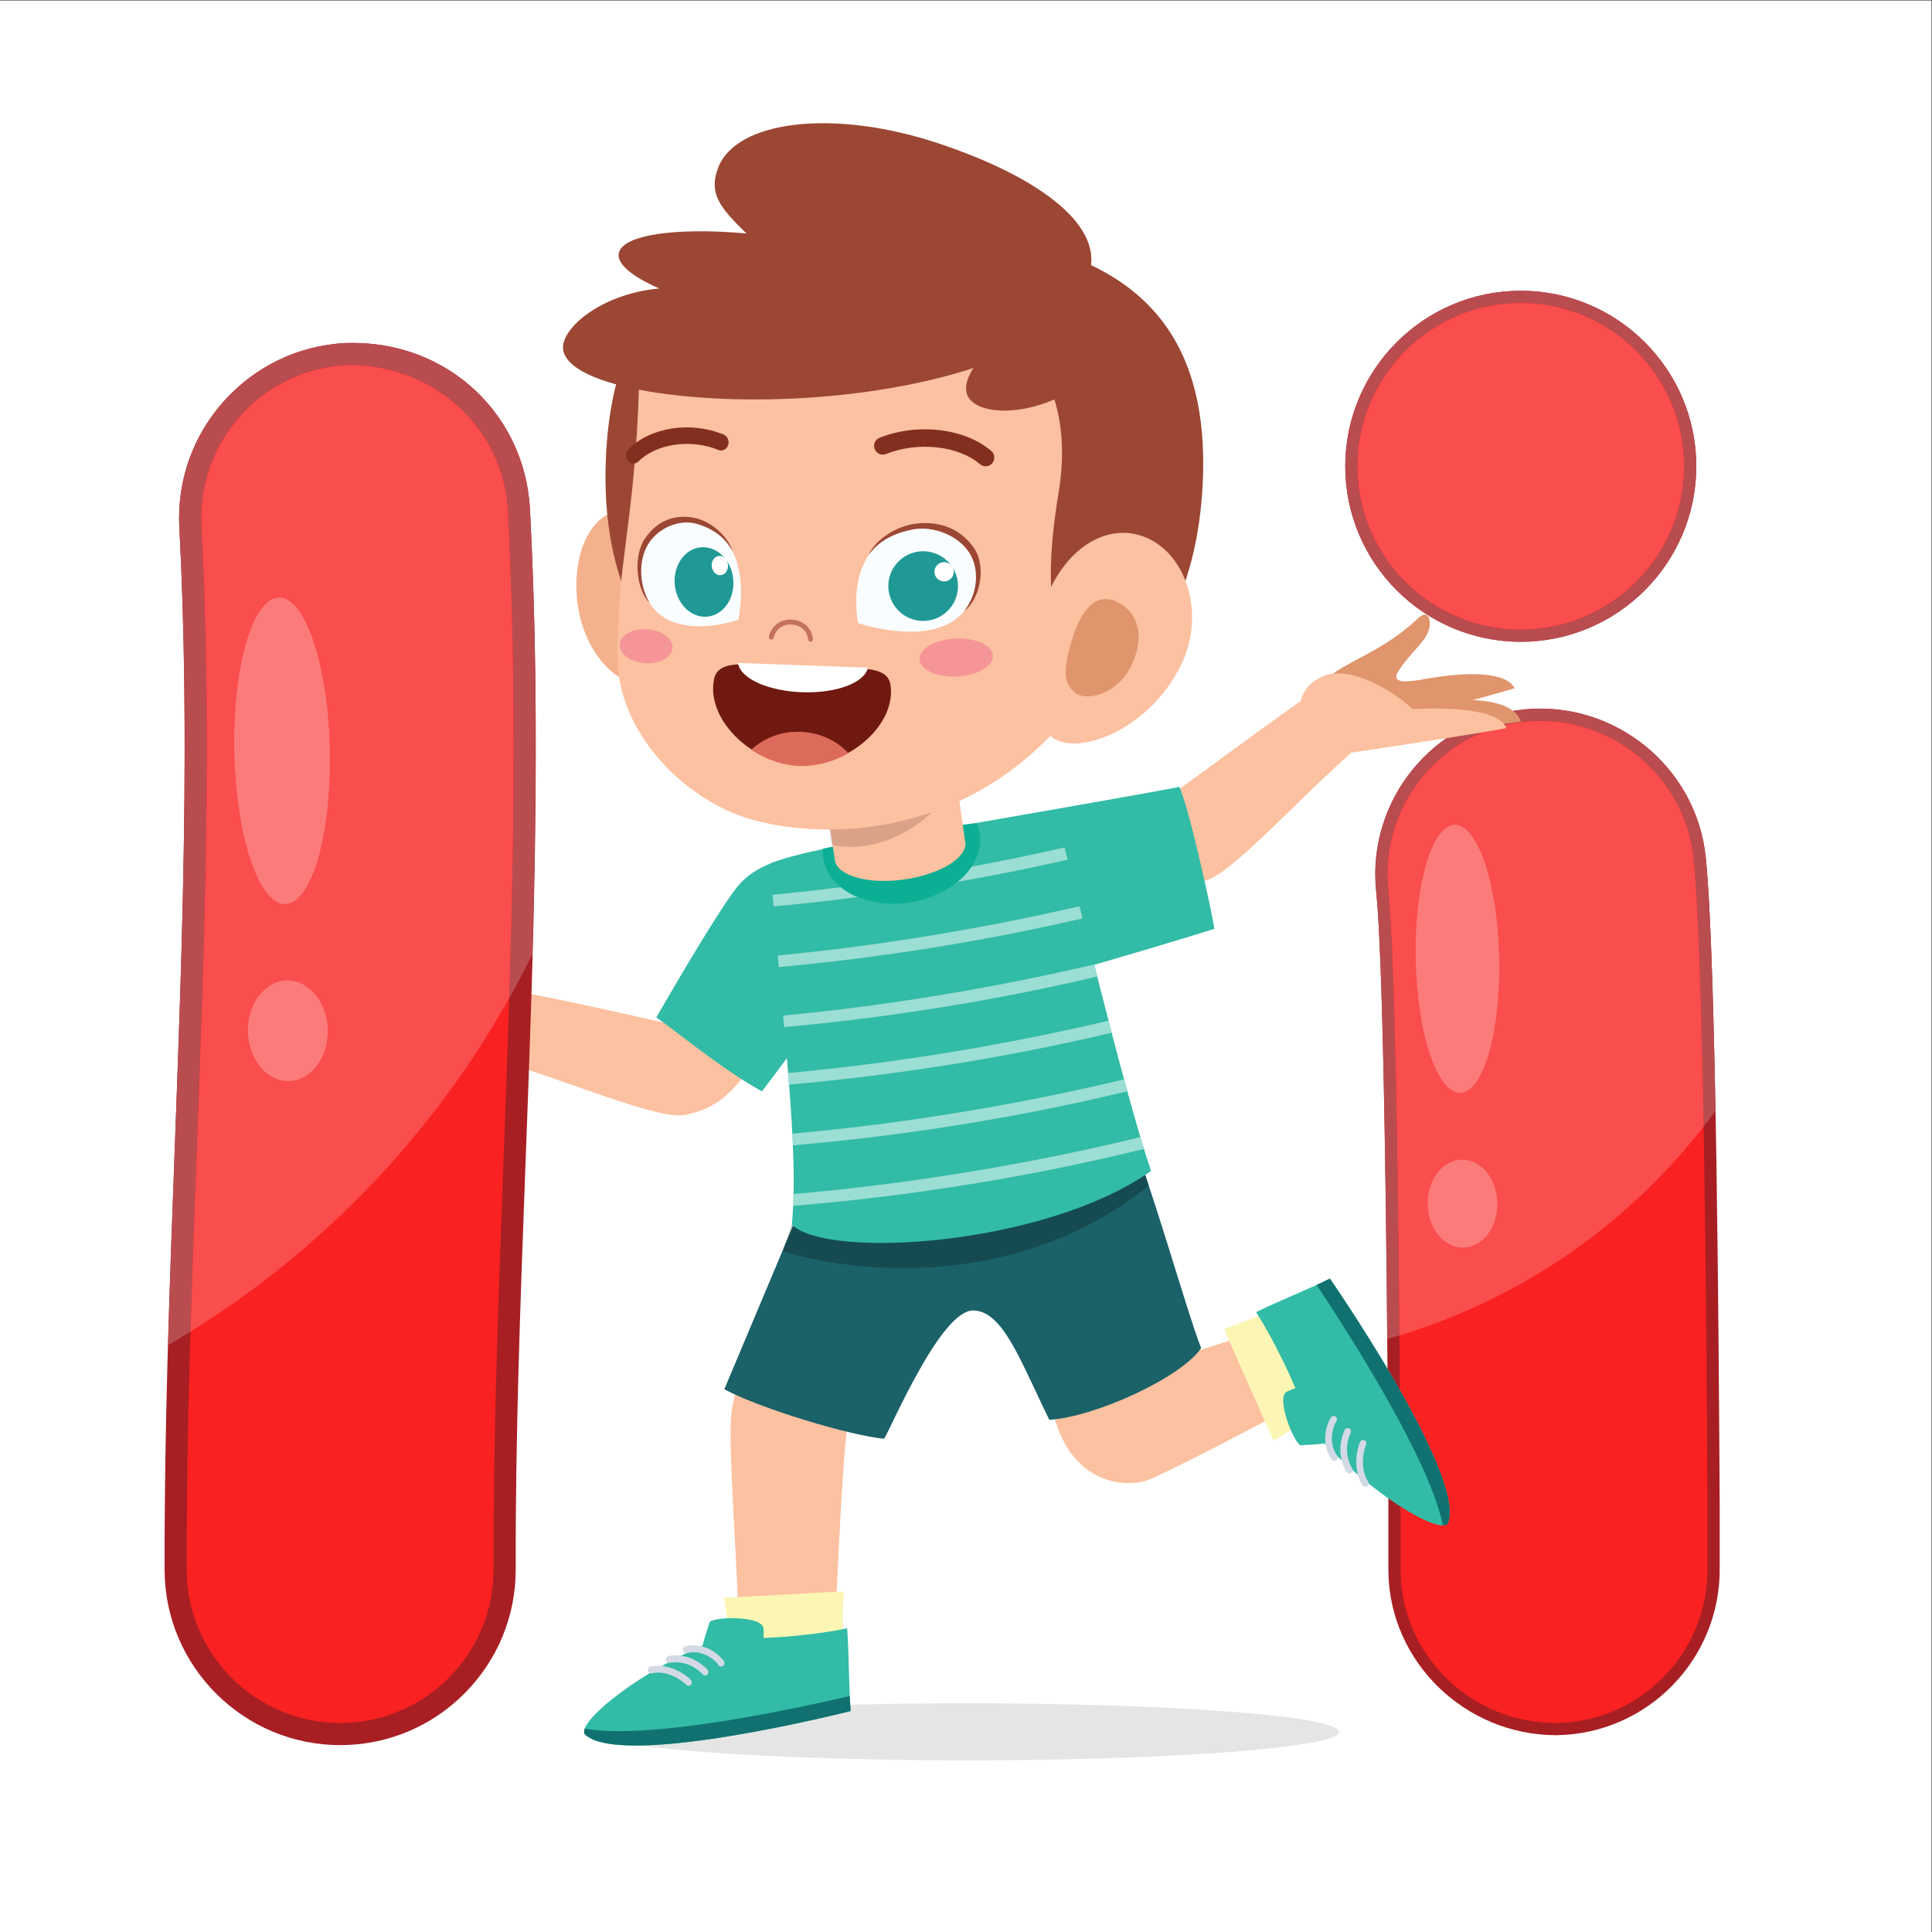 <?xml version="1.0" encoding="UTF-8" standalone="no"?>
<!-- Created with Inkscape (http://www.inkscape.org/) -->

<svg
   version="1.1"
   id="svg6793"
   width="2666.667"
   height="2666.667"
   viewBox="0 0 2666.667 2666.667"
   xmlns="http://www.w3.org/2000/svg"
   xmlns:svg="http://www.w3.org/2000/svg">
  <rect x="0" y="0" width="2666.667" height="2666.667" fill="#333333" stroke="none"/>
  <defs
     id="defs6797" />
  <g
     id="g6801"
     transform="matrix(1.333,0,0,-1.333,0,2666.667)">
    <g
       id="g6803"
       transform="scale(0.1)">
      <path
         d="M 20000,0 H 0 V 20000 H 20000 V 0 M 0,20000 V 0 H 20000 V 20000 H 0"
         style="fill:#ffffff;fill-opacity:1;fill-rule:nonzero;stroke:none"
         id="path6805" />
      <path
         d="M 0,0 H 20000 V 20000 H 0 Z"
         style="fill:#ffffff;fill-opacity:1;fill-rule:nonzero;stroke:none"
         id="path6807" />
      <path
         d="m 15746.6,16994.2 c -1001.8,0 -1817,-815.1 -1817,-1817 0,-1002.3 815.2,-1817.5 1817,-1817.5 1002.4,0 1817.7,815.2 1817.7,1817.5 0,1001.9 -815.3,1817 -1817.7,1817"
         style="fill:#a81f23;fill-opacity:1;fill-rule:nonzero;stroke:none"
         id="path6809" />
      <path
         d="m 17806.6,4433.8 c -9.5,1680.7 -34.1,5616.5 -144.5,6695 -96.2,934.9 -942.1,1622.6 -1881.6,1530.6 -940.8,-96.5 -1627.5,-940.6 -1531,-1881.6 94.6,-921.3 118.3,-4859 126.6,-6341.6 v -706.1 c 12.8,-933.1 793.8,-1692.3 1739.9,-1692.3 945.4,12.3 1702.8,791.5 1690.6,1736.1 v 659.9"
         style="fill:#a81f23;fill-opacity:1;fill-rule:nonzero;stroke:none"
         id="path6811" />
      <path
         d="m 15746.7,13486.2 c 932.3,0 1691,758.4 1691,1691 0,932.1 -758.7,1690.5 -1691,1690.5 -932.3,0 -1690.7,-758.4 -1690.7,-1690.5 0,-932.6 758.4,-1691 1690.7,-1691"
         style="fill:#f92121;fill-opacity:1;fill-rule:nonzero;stroke:none"
         id="path6813" />
      <path
         d="m 17680.1,4432.9 c -9.5,1680.3 -34.4,5614.3 -143.9,6682.9 -89.2,865.2 -876.5,1501.3 -1742.9,1417.8 -871.2,-89.5 -1507.2,-871.8 -1417.8,-1743 94.6,-921.3 118.2,-4728.1 127.1,-6353.5 v -705.3 c 11.6,-864.6 726.5,-1567.5 1611.7,-1567.5 875.9,11.4 1576.9,733.3 1565.8,1608.7 v 659.9"
         style="fill:#f92121;fill-opacity:1;fill-rule:nonzero;stroke:none"
         id="path6815" />
      <path
         d="m 14362.4,6140.3 c -14.5,1728 -44,3921.3 -110.5,4613.3 66.4,-691.6 97.3,-2885.3 112.4,-4612.8 -0.7,-0.2 -1.2,-0.3 -1.9,-0.5 m -110.5,4613.7 c 0,0.2 0,0.4 -0.1,0.7 0.1,-0.3 0.1,-0.4 0.1,-0.7 m -0.1,1.1 c 0,0.3 -0.1,0.5 -0.1,0.8 0,-0.3 0.1,-0.5 0.1,-0.8 m -0.2,1.9 c 0,0.1 0,0.2 0,0.3 0,-0.1 0,-0.2 0,-0.3 m -0.1,1.4 c 0,0.1 0,0.1 0,0.2 v -0.2 m -1.8,18 v 0.1 -0.1 m 3415.6,320.9 c -0.1,0.1 -0.1,0.3 -0.1,0.5 0,-0.2 0,-0.3 0.1,-0.5 m -0.2,1.2 c 0,0.4 0,0.7 -0.1,1.1 0.1,-0.4 0.1,-0.8 0.1,-1.1 m -0.1,1.3 c -0.9,9.9 -1.9,19.6 -2.9,29 1,-9.4 2,-19.1 2.9,-29"
         style="fill:#ffffff;fill-opacity:1;fill-rule:nonzero;stroke:none"
         id="path6817" />
      <path
         d="m 14364.3,6140.8 c -15.1,1727.5 -46,3921.2 -112.4,4612.8 0,0.1 0,0.2 0,0.4 0,0.3 0,0.4 -0.1,0.7 0,0.1 0,0.3 0,0.4 0,0.3 -0.1,0.5 -0.1,0.8 0,0.3 -0.1,0.7 -0.1,1.1 0,0.1 0,0.2 0,0.3 -0.1,0.4 -0.1,0.8 -0.1,1.1 v 0.2 c -0.6,6.1 -1.2,12 -1.8,17.8 v 0.1 c -0.1,0.4 -0.1,0.9 -0.2,1.3 v 0 c -6,58.8 -9,117.3 -9,175.2 -0.7,868.4 658,1615.9 1540,1706.4 56.6,5.6 112.8,8.3 168.5,8.3 870.1,0 1622.7,-660.4 1713.1,-1538.9 v 0 c 1,-9.4 2,-19.1 2.9,-29 0,-0.1 0,-0.2 0,-0.2 0.1,-0.4 0.1,-0.7 0.1,-1.1 0.1,-0.3 0.1,-0.5 0.1,-0.7 0,-0.2 0,-0.4 0.1,-0.5 46.5,-484.4 77,-1482.8 97.5,-2595 -40.1,-55 -81,-109.3 -122.8,-162.9 -21.3,1198.5 -53.7,2287.4 -103.8,2776.4 -83.9,814 -785.8,1425.1 -1589.9,1425.1 -50.7,0 -101.7,-2.4 -153,-7.3 -871.2,-89.5 -1507.2,-871.8 -1417.8,-1743 68.5,-666.6 99.7,-2844.5 115.2,-4613.2 -41.9,-12.6 -84.1,-24.8 -126.4,-36.6"
         style="fill:#b94c4f;fill-opacity:1;fill-rule:nonzero;stroke:none"
         id="path6819" />
      <path
         d="m 14490.7,6177.4 c -15.5,1768.7 -46.7,3946.6 -115.2,4613.2 -89.4,871.2 546.6,1653.5 1417.8,1743 51.3,4.9 102.3,7.3 153,7.3 804.1,0 1506,-611.1 1589.9,-1425.1 50.1,-489 82.5,-1577.9 103.8,-2776.4 -791.5,-1016 -1885.6,-1781.4 -3149.3,-2162 m 649.8,1821.4 c -2,0 -4.1,0 -6.1,0 -200,-4.2 -358,-212 -352.8,-464.3 5.2,-249.8 168.3,-449.4 365.6,-449.4 2.1,0 4.1,0 6.1,0.1 200.1,4.1 358,212 352.8,464.2 -5.2,249.8 -168.3,449.4 -365.6,449.4 m -74.9,3466.6 c -0.9,0 -1.9,0 -2.8,0 -239.4,-5 -420.5,-630.7 -404.7,-1397.6 15.8,-764 221.1,-1379.8 459.2,-1379.8 0.9,0 1.9,0 2.9,0 239.3,5 420.5,630.7 404.6,1397.6 -15.8,764 -221,1379.8 -459.2,1379.8"
         style="fill:#fa4d4d;fill-opacity:1;fill-rule:nonzero;stroke:none"
         id="path6821" />
      <path
         d="m 15117.3,8688 c -238.1,0 -443.4,615.8 -459.2,1379.8 -15.8,766.9 165.3,1392.6 404.7,1397.6 0.9,0 1.9,0 2.8,0 238.2,0 443.4,-615.8 459.2,-1379.8 15.9,-766.9 -165.3,-1392.6 -404.6,-1397.6 -1,0 -2,0 -2.9,0"
         style="fill:#fb7b7b;fill-opacity:1;fill-rule:nonzero;stroke:none"
         id="path6823" />
      <path
         d="m 15147.2,7085.1 c -197.3,0 -360.4,199.6 -365.6,449.4 -5.2,252.3 152.8,460.1 352.8,464.3 2,0 4.1,0 6.1,0 197.3,0 360.4,-199.6 365.6,-449.4 5.2,-252.2 -152.7,-460.1 -352.8,-464.2 -2,-0.1 -4,-0.1 -6.1,-0.1"
         style="fill:#fb7b7b;fill-opacity:1;fill-rule:nonzero;stroke:none"
         id="path6825" />
      <path
         d="m 15746.6,13359.7 c -1001.8,0 -1817,815.2 -1817,1817.5 0,1001.9 815.2,1817 1817,1817 1002.4,0 1817.7,-815.1 1817.7,-1817 0,-1002.3 -815.3,-1817.5 -1817.7,-1817.5 m 0.1,3508 c -932.3,0 -1690.7,-758.4 -1690.7,-1690.5 0,-932.6 758.4,-1691 1690.7,-1691 932.3,0 1691,758.4 1691,1691 0,932.1 -758.7,1690.5 -1691,1690.5"
         style="fill:#b94c4f;fill-opacity:1;fill-rule:nonzero;stroke:none"
         id="path6827" />
      <path
         d="m 15746.7,13486.2 c -932.3,0 -1690.7,758.4 -1690.7,1691 0,932.1 758.4,1690.5 1690.7,1690.5 932.3,0 1691,-758.4 1691,-1690.5 0,-932.6 -758.7,-1691 -1691,-1691"
         style="fill:#fa4d4d;fill-opacity:1;fill-rule:nonzero;stroke:none"
         id="path6829" />
      <path
         d="m 10015.8,1777.3 c -2125.86,0 -3849.22,132.3 -3849.22,295.5 0,163.2 1723.36,295.5 3849.22,295.5 2125.9,0 3849.3,-132.3 3849.3,-295.5 0,-163.2 -1723.4,-295.5 -3849.3,-295.5"
         style="fill:#e5e5e5;fill-opacity:1;fill-rule:nonzero;stroke:none"
         id="path6831" />
      <path
         d="m 5062.29,9054.1 c -53.63,15.7 155.49,711.5 210.42,701.5 920.49,-167.3 2391.57,-530 2658.76,-577.3 -301.9,-445.3 -467.58,-644 -834.71,-717.5 -283.56,-56.8 -1183.39,344.3 -2034.47,593.3"
         style="fill:#fcc1a0;fill-opacity:1;fill-rule:nonzero;stroke:none"
         id="path6833" />
      <path
         d="m 7889.4,8704 c -421.26,235.7 -846.73,591.7 -1093.76,766.7 240.78,415.8 673.07,1150.6 843,1357.5 183,222.8 476.57,290.8 784.79,363.4 168.17,-508.5 257.86,-1133.4 183.86,-1497.4 C 8357.32,9315.1 7889.4,8704 7889.4,8704"
         style="fill:#32bba6;fill-opacity:1;fill-rule:nonzero;stroke:none"
         id="path6835" />
      <path
         d="m 14760.7,12975.2 c 453.2,79.7 831.9,72.9 923.2,-96.1 -238.1,-76.7 -1281,-352.3 -1919.4,-481.3 -77.6,-15.7 -192,385 -99.8,466.2 91,254.1 578.2,319.5 1009.8,731.7 123.4,117.9 142.7,-21.8 124.4,-98.8 -32.7,-137.8 -181,-228.8 -319.5,-441.7 -97.9,-150.5 154.1,-102.3 281.3,-80"
         style="fill:#e0956c;fill-opacity:1;fill-rule:nonzero;stroke:none"
         id="path6837" />
      <path
         d="m 15746.9,12534.6 c -274.7,-39.5 -684.7,-100.4 -1463.7,-231.6 -230.6,-38.9 -279.4,312.8 -189.3,330.1 466.4,89.3 1530.3,276.3 1653,-98.5"
         style="fill:#e0956c;fill-opacity:1;fill-rule:nonzero;stroke:none"
         id="path6839" />
      <path
         d="m 15598.5,12466.1 c -272.4,-52.7 -921.6,-152.4 -1685.9,-266.6 -385.2,-57.6 -683.4,594.4 -218,802.2 279.2,124.6 745.8,-155.2 930.6,-339.3 455.2,23.7 899.5,-15.3 973.3,-196.3"
         style="fill:#fcc1a0;fill-opacity:1;fill-rule:nonzero;stroke:none"
         id="path6841" />
      <path
         d="m 14067.2,12279 c 42.1,36.8 -440.8,579.7 -486.4,547.5 -764.3,-539.6 -2014.9,-1471.4 -2237.2,-1626.8 461.4,-276.6 764.8,-404.2 1128.7,-316.1 281.1,68 928.1,810.9 1594.9,1395.4"
         style="fill:#fcc1a0;fill-opacity:1;fill-rule:nonzero;stroke:none"
         id="path6843" />
      <path
         d="m 12574.5,10387 c -271.9,-85.7 -1147,-348.9 -1558.2,-460.3 0,0 -751,997.8 -903.7,1557.3 264,46.2 1809.8,314.8 2099.3,372.9 100.6,-213.7 344.7,-1332.4 362.6,-1469.9"
         style="fill:#32bba6;fill-opacity:1;fill-rule:nonzero;stroke:none"
         id="path6845" />
      <path
         d="m 8638.6,2916.2 c -6.51,-165.4 -879.66,-222.3 -974.72,-101.5 -34.78,1178.8 -125.82,2177.7 -91.6,2542.3 36.19,385.9 392.77,1256.4 644.26,1815.9 339.42,-270.1 764.77,-1071.7 1089.01,-1373.5 -380.84,-294.3 -527.85,-505.3 -543.78,-655.5 -35.9,-338.8 -82.1,-1180.6 -123.17,-2227.7"
         style="fill:#fcc1a0;fill-opacity:1;fill-rule:nonzero;stroke:none"
         id="path6847" />
      <path
         d="m 13577.3,6362.6 c 99.2,19.7 360,-641.4 268.7,-687.9 -792,-402.9 -1416.9,-748.5 -1916.7,-977.9 -272.8,-125.1 -914.7,-61.8 -1051.2,819.4 110.7,56.7 274.2,93.3 538.2,180.9 665.5,220.9 1823.3,598.4 2161,665.5"
         style="fill:#fcc1a0;fill-opacity:1;fill-rule:nonzero;stroke:none"
         id="path6849" />
      <path
         d="m 8550.06,8117.9 c 0,0 -790.41,-1880 -1050.03,-2498.1 367.87,-199 1306.75,-481.4 1654.04,-512.2 75.42,114 588.02,1337.9 926.73,1328.2 309.4,-8.8 489.8,-535 784.6,-1132.4 472.2,29.4 1359.8,433 1572.4,742.3 -141.4,347.6 -557.3,1839.4 -747.3,2226.8 L 8550.06,8117.9"
         style="fill:#1b6168;fill-opacity:1;fill-rule:nonzero;stroke:none"
         id="path6851" />
      <path
         d="m 8125.76,7108.6 c 23.71,72.7 48.39,145.2 73.36,216.3 -0.02,-0.2 -0.04,-0.5 -0.06,-0.7 3.94,-3.9 8.1,-7.7 12.48,-11.5 -27.83,-66.2 -56.54,-134.5 -85.78,-204.1 m 3768.64,621.5 c -12.4,37.1 -24.6,73.3 -36.6,108.3 0.8,0.6 1.8,1.2 2.6,1.7 11,-34.8 22.6,-70.9 35.4,-108.9 -0.5,-0.4 -0.9,-0.7 -1.4,-1.1"
         style="fill:#c4c4c4;fill-opacity:1;fill-rule:nonzero;stroke:none"
         id="path6853" />
      <path
         d="m 9353.54,6874.8 c -527.33,0 -974.3,88.1 -1247.11,173.9 6.36,19.9 12.81,40 19.33,59.9 29.24,69.6 57.95,137.9 85.78,204.1 134.67,-116.6 476.13,-177.5 911.38,-177.5 831.09,0 2004.38,222 2734.88,703.2 12,-35 24.2,-71.2 36.6,-108.3 -821,-665.4 -1767.3,-855.3 -2540.86,-855.3"
         style="fill:#154b50;fill-opacity:1;fill-rule:nonzero;stroke:none"
         id="path6855" />
      <path
         d="m 8720.91,2714.2 c -1.42,-31.2 -1078.08,-76.7 -1085.81,-39.7 -64.55,308.7 -119.35,626 -137.93,786.1 l 1235.75,66.7 c -7.29,-328.4 -2.97,-613.1 -12.01,-813.1"
         style="fill:#fcf6b4;fill-opacity:1;fill-rule:nonzero;stroke:none"
         id="path6857" />
      <path
         d="m 7276.31,2967.4 c 14.34,69.2 46.49,157.5 70.82,238 18.09,59.7 551.28,77 558.84,-64 1.91,-36.1 1.95,-68.1 0.43,-97.1 91.21,3.6 190.02,9.7 294.22,19.1 226.62,20.3 429.21,50.3 570.9,82 18.86,-222.7 17.44,-609.9 36.51,-857.4 0,0 -2356.12,-598.8 -2746.7,-245.9 -110.1,99.4 466.57,594.6 1214.98,925.3"
         style="fill:#32bba6;fill-opacity:1;fill-rule:nonzero;stroke:none"
         id="path6859" />
      <path
         d="m 8799.26,2443.3 c 2.44,-55.1 5.16,-108.2 8.77,-155.3 0,0 -2356.12,-598.8 -2746.7,-245.9 -15.52,14 -17.17,36 -6.85,64.2 662.42,-120.6 2158.45,200.2 2744.78,337"
         style="fill:#117070;fill-opacity:1;fill-rule:nonzero;stroke:none"
         id="path6861" />
      <path
         d="m 6709.31,2705.7 c 3.95,-19.3 21.23,-32 39.68,-27.3 109.67,27.8 257.94,-23.4 359.12,-120.4 7.08,-6.8 16.11,-9.8 24.89,-9 8.23,0.7 16.19,4.7 22.1,11.9 12.24,14.8 11.04,37.5 -2.74,50.7 -116.13,111.4 -287.62,168 -417.67,136.9 -17.95,-4.2 -29.33,-23.4 -25.38,-42.8 z m 569.25,-40 c 7.19,-7.5 16.67,-10.8 25.88,-10 7.77,0.7 15.39,4.4 21.23,10.9 12.76,14.3 12.36,37 -0.88,50.8 -110.4,114.7 -256.62,166.3 -401.34,140.5 -18.19,-3.1 -30.51,-21.5 -27.53,-41.1 2.93,-19.6 20.31,-34.2 38.19,-29.6 72.85,12.7 214.21,13.8 344.45,-121.5 z m 164.28,95.9 c 7.21,-9.4 17.94,-13.8 28.4,-12.8 6.55,0.5 13.03,3.2 18.46,8.1 14.18,12.6 16.1,35.2 4.35,50.5 -97.96,127.3 -261.77,188.2 -398.43,148.9 -17.76,-5.2 -28.29,-24.9 -23.5,-44 4.79,-19.2 22.88,-30.1 40.83,-25.4 112.26,33.2 247.92,-18.9 329.89,-125.3"
         style="fill:#d3dae5;fill-opacity:1;fill-rule:nonzero;stroke:none"
         id="path6863" />
      <path
         d="m 13415.8,6527.1 c 28.9,10.1 463,-998.5 432.2,-1019.4 -256.5,-174.1 -524.3,-342 -662.7,-418.2 L 12674,6241.9 c 300.5,112.9 557.1,220.9 741.8,285.2"
         style="fill:#fcf6b4;fill-opacity:1;fill-rule:nonzero;stroke:none"
         id="path6865" />
      <path
         d="m 13713.2,5059.2 c -68,-11.6 -159.8,-13.2 -241.7,-19.4 -60.7,-4.6 -271,496.8 -145.8,555.5 32,15 61,26.7 87.9,35.8 -36.6,85.6 -78.2,177.4 -124.6,273.2 -101.1,208.4 -202.3,390.3 -282.7,513.7 195,99.2 546.7,239.1 764.3,347.6 0,0 1402.7,-2025.1 1225.1,-2525.7 -50,-141.1 -709.5,227.4 -1282.5,819.3"
         style="fill:#32bba6;fill-opacity:1;fill-rule:nonzero;stroke:none"
         id="path6867" />
      <path
         d="m 13632.9,6700.5 c 49.1,22.4 96.3,44.5 137.7,65.1 0,0 1402.7,-2025.1 1225.1,-2525.7 -7,-19.9 -26.3,-29.5 -55.7,-29.9 -132.3,674.7 -969.1,1982.2 -1307.1,2490.5"
         style="fill:#117070;fill-opacity:1;fill-rule:nonzero;stroke:none"
         id="path6869" />
      <path
         d="m 14157.4,4614.8 c 16.1,10.8 21.3,31.8 10.3,47.7 -65.2,94.3 -72.8,254.2 -21.8,385.9 3.7,9.3 3,18.9 -0.9,27 -3.7,7.5 -10.2,13.7 -18.9,16.7 -17.9,6.2 -38,-3.2 -44.9,-21.1 -58.7,-151.2 -47.5,-335.2 28.2,-447.7 10.4,-15.5 31.9,-19.3 48,-8.5 z m -171.3,556.7 c 4.1,9.5 3.6,19.7 -0.5,28.2 -3.5,7.1 -9.5,13.1 -17.6,16.3 -17.6,6.9 -38,-1.8 -45.7,-19.4 -63.8,-147 -57.2,-305 18.9,-433.5 9.5,-16.1 30.7,-21.1 47.4,-11.2 16.7,10 23.6,31.8 13,47.2 -38.2,64.7 -90.8,198.9 -15.5,372.4 z m -147,121.3 c 5.9,10.4 6,22.2 1.3,31.8 -2.9,6 -7.7,11.2 -14.1,14.6 -16.7,8.9 -37.9,2.5 -47.5,-14.3 -79.7,-139.7 -75,-317.9 10.4,-433.7 11.2,-15 32.9,-17.8 48.5,-6.3 15.6,11.5 19,32.8 8.1,48.1 -71.1,94.8 -73.3,243 -6.7,359.8"
         style="fill:#d3dae5;fill-opacity:1;fill-rule:nonzero;stroke:none"
         id="path6871" />
      <path
         d="m 11918.5,7879.7 c -308,918.8 -776.1,2930.5 -964.8,3611.5 -832.1,39 -2429.01,-225.1 -2980.22,-427.5 135.02,-1776 302.72,-2933.3 225.58,-3739.5 362.78,-359.9 2613.44,-222.3 3719.44,555.5"
         style="fill:#32bba6;fill-opacity:1;fill-rule:nonzero;stroke:none"
         id="path6873" />
      <path
         d="m 8169.81,8774.7 c -3.11,39.4 -6.18,79.6 -9.49,120.1 0.07,0 0.2,0 0.27,0 3.33,-40.5 6.55,-80.5 9.65,-120 -0.14,0 -0.3,-0.1 -0.43,-0.1 m 3340.89,536.8 c -10.8,41.5 -21.6,83.1 -32.5,124.8 0.1,0 0.1,0 0.2,0 10.8,-41.7 21.6,-83.3 32.4,-124.8 -0.1,0 0,0 -0.1,0"
         style="fill:#ffffff;fill-opacity:1;fill-rule:nonzero;stroke:none"
         id="path6875" />
      <path
         d="m 8170.24,8774.8 c -3.1,39.5 -6.32,79.5 -9.65,120 1113.66,101 2265.11,293 3317.61,541.5 10.9,-41.7 21.7,-83.3 32.5,-124.8 -1075.1,-255.2 -2232.34,-440.8 -3340.46,-536.7"
         style="fill:#9bded3;fill-opacity:1;fill-rule:nonzero;stroke:none"
         id="path6877" />
      <path
         d="m 8208.57,8145.5 c -1.64,39.7 -3.41,79.9 -5.53,120.9 0.42,0 0.93,0.1 1.35,0.1 2.14,-40.9 4.06,-81.2 5.75,-120.9 -0.49,0 -1.08,-0.1 -1.57,-0.1 m 3464.23,559.7 c -11.3,40.8 -22.5,82 -33.8,123.8 h 0.1 c 11.3,-41.5 22.6,-83.1 33.8,-123.7 -0.1,-0.1 0,-0.1 -0.1,-0.1"
         style="fill:#ffffff;fill-opacity:1;fill-rule:nonzero;stroke:none"
         id="path6879" />
      <path
         d="m 8210.14,8145.6 c -1.69,39.7 -3.61,80 -5.75,120.9 1153.07,102.6 2349.11,301.9 3434.61,562.5 11.3,-41.8 22.5,-83 33.8,-123.8 -1110.9,-268.4 -2314.41,-462.4 -3462.66,-559.6"
         style="fill:#9bded3;fill-opacity:1;fill-rule:nonzero;stroke:none"
         id="path6881" />
      <path
         d="m 8119.36,9369.8 c -3.44,38.3 -7.26,80.3 -10.81,119.5 v 0 c 3.73,-40.2 7.33,-80.1 10.86,-119.5 -0.05,0 -0.05,0 -0.05,0"
         style="fill:#9bded3;fill-opacity:1;fill-rule:nonzero;stroke:none"
         id="path6883" />
      <path
         d="m 11361.2,9893.3 c -10.3,40.8 -20.6,81.3 -30.8,121.6 0,0.1 0,0 0,0.1 10.2,-40.3 20.6,-81.1 30.9,-121.7 v 0"
         style="fill:#ffffff;fill-opacity:1;fill-rule:nonzero;stroke:none"
         id="path6885" />
      <path
         d="m 11330.4,10014.9 c -0.3,1.3 -0.6,2.5 -0.9,3.8 v 0 c 0.3,-1.3 0.6,-2.5 0.9,-3.7 0,-0.1 0,0 0,-0.1"
         style="fill:#9bded3;fill-opacity:1;fill-rule:nonzero;stroke:none"
         id="path6887" />
      <path
         d="m 8119.41,9369.8 c -3.53,39.4 -7.13,79.3 -10.77,119.5 1082.46,101.8 2197.56,289 3220.86,529.4 0.3,-1.3 0.6,-2.5 0.9,-3.8 10.2,-40.3 20.5,-80.8 30.8,-121.6 -1044.3,-246.5 -2164.71,-426.8 -3241.84,-523.5"
         style="fill:#9bded3;fill-opacity:1;fill-rule:nonzero;stroke:none"
         id="path6889" />
      <path
         d="m 8063.48,9991.3 c -3.47,39.1 -7.02,80.1 -10.56,119.9 1049.8,99.8 2128.68,279.7 3124.88,510.2 10.5,-41.6 20.9,-83 31.7,-126 -1016.2,-236 -2100.99,-409.1 -3146.02,-504.1"
         style="fill:#9bded3;fill-opacity:1;fill-rule:nonzero;stroke:none"
         id="path6891" />
      <path
         d="m 8210.03,7519 c 2.02,41.4 5.97,79.7 6.94,123 v 0 c -0.91,-41.8 -2.32,-82.7 -4.21,-122.8 -0.88,-0.1 -1.85,-0.2 -2.73,-0.2 m 3635.37,589.1 c -12.3,39.8 -24.7,80.7 -37.2,122.9 0,0.1 0.1,0.1 0.2,0.1 12.6,-42.2 25,-83.1 37.3,-122.9 -0.1,-0.1 -0.3,-0.1 -0.3,-0.1"
         style="fill:#ffffff;fill-opacity:1;fill-rule:nonzero;stroke:none"
         id="path6893" />
      <path
         d="m 8212.76,7519.2 c 1.89,40.1 3.3,81 4.26,122.8 1205.34,103.4 2461.48,312.8 3591.18,589 12.5,-42.2 24.9,-83.1 37.2,-122.9 -1160.8,-286.3 -2429.56,-491.2 -3632.64,-588.9"
         style="fill:#9bded3;fill-opacity:1;fill-rule:nonzero;stroke:none"
         id="path6895" />
      <path
         d="m 8009.49,10619.2 c -3.28,39.4 -6.48,80.2 -9.75,120.3 234.64,22.6 470.59,49.1 706.74,79.4 50.57,-41 109.76,-75.5 175.5,-102.5 -292.28,-38.1 -583.86,-70.6 -872.49,-97.2 m 1905.32,254.8 c 57.89,47.4 106.79,100.4 144.69,157 326.8,60.6 649.2,127.2 963.7,198.9 10.5,-40.2 21.3,-82.3 32.6,-126.3 -373.2,-85.3 -755.3,-162.1 -1140.99,-229.6"
         style="fill:#9bded3;fill-opacity:1;fill-rule:nonzero;stroke:none"
         id="path6897" />
      <path
         d="m 8527.93,11107.1 c -8.67,48.5 -11.95,62.6 -4.52,110.4 412.11,92.4 1028.57,193.6 1589.19,266.5 13.3,-30.8 25.3,-62.2 31.3,-95.9 57.6,-322 -257.52,-646 -703.75,-723.6 -446.23,-77.6 -854.66,120.6 -912.22,442.6"
         style="fill:#0caf94;fill-opacity:1;fill-rule:nonzero;stroke:none"
         id="path6899" />
      <path
         d="m 9884.73,12047.3 110.37,-761.9 c 22,-163 -266.3,-336.9 -639.55,-387.8 -373.2,-50.8 -689.98,40.7 -712.02,203.7 l -109.03,752.5 1350.23,193.5"
         style="fill:#fcc1a0;fill-opacity:1;fill-rule:nonzero;stroke:none"
         id="path6901" />
      <path
         d="m 8621.88,11250.7 c -3.29,0.6 -6.59,1.1 -9.87,1.7 l -82.97,575.9 8.97,1.3 83.87,-578.9"
         style="fill:#ddd7d7;fill-opacity:1;fill-rule:nonzero;stroke:none"
         id="path6903" />
      <path
         d="m 8802.12,11236.3 c -62.16,0 -122.44,5.1 -180.24,14.4 l -83.87,578.9 1126.36,162.1 c 1.87,-4.8 8.53,-6.7 18.2,-6.7 16.78,0 42.65,5.6 68.37,11.3 25.73,5.6 51.32,11.3 67.55,11.3 9.97,0 16.41,-2.2 17.21,-7.7 43.15,-301.7 -428.95,-688.7 -873.49,-752.2 -54.44,-7.8 -107.93,-11.4 -160.09,-11.4"
         style="fill:#daa388;fill-opacity:1;fill-rule:nonzero;stroke:none"
         id="path6905" />
      <path
         d="m 5969.76,13870 c 24.42,-527.6 351.36,-927.6 640.42,-940.2 288.97,-12.7 405.15,390.3 428.54,888.3 23.42,498.1 -191.93,913.3 -480.98,924.7 -395.18,15.4 -610.9,-376.9 -587.98,-872.8"
         style="fill:#f4b18c;fill-opacity:1;fill-rule:nonzero;stroke:none"
         id="path6907" />
      <path
         d="m 6275.74,15302.9 c -105.11,-2023.3 1127.07,-2999.9 2918.93,-3093 1791.73,-93.1 3153.13,748.8 3258.23,2772.2 105.1,2023.3 -1184.6,2561.5 -2976.38,2654.6 -1791.81,93 -3095.7,-310.4 -3200.78,-2333.8"
         style="fill:#9b4734;fill-opacity:1;fill-rule:nonzero;stroke:none"
         id="path6909" />
      <path
         d="m 6713.06,16356.6 c -69.14,-59.9 -90.77,-148.7 -96.71,-353.3 -41.14,-1415.9 -239.47,-1875.4 -220.91,-2831.3 14.46,-744.8 648.44,-1381.5 1248.4,-1607 718.54,-269.9 2612.46,-371.6 3739.06,1483.3 478.1,787.2 547.5,2479 437.9,2813.1 -370.4,1128.4 -964.9,1047.5 -2404.91,1122.3 -1346.98,70 -1918.33,52.2 -2702.83,-627.1"
         style="fill:#fcc1a0;fill-opacity:1;fill-rule:nonzero;stroke:none"
         id="path6911" />
      <path
         d="m 10961.7,14906.8 c -112.5,-682.9 -166,-1468.7 239.4,-1830.5 472.8,-422.2 1058.7,1081.3 1108.7,2043.2 50,962.1 -594.4,1710.3 -1823.5,1690 -633.63,-10.5 743.7,-273.8 475.4,-1902.7"
         style="fill:#9b4734;fill-opacity:1;fill-rule:nonzero;stroke:none"
         id="path6913" />
      <path
         d="m 9521.47,13177.4 c 5.43,-108.6 179.86,-188.1 389.57,-177.6 209.66,10.4 375.36,107 369.86,215.5 -5.4,108.6 -179.8,188.1 -389.49,177.6 -209.72,-10.5 -375.37,-107 -369.94,-215.5"
         style="fill:#f69597;fill-opacity:1;fill-rule:nonzero;stroke:none"
         id="path6915" />
      <path
         d="m 6416.86,13334.2 c -7.4,-97.1 109.06,-185.1 260.09,-196.6 151,-11.5 279.44,58 286.82,155 7.35,97.1 -109.08,185.1 -260.1,196.6 -151.03,11.5 -279.46,-57.9 -286.81,-155"
         style="fill:#f69597;fill-opacity:1;fill-rule:nonzero;stroke:none"
         id="path6917" />
      <path
         d="m 6561.75,15205.5 c -21.9,-0.5 -43.87,9.1 -59.66,28.5 -28.48,35.2 -25.95,89.2 5.57,120.5 230,228.2 644.33,291.5 985.82,150.7 40.06,-16.6 60.5,-65.8 45.83,-109.9 -14.68,-44.2 -59.33,-66.5 -98.98,-50.1 -285.77,118 -642.41,67.5 -829.11,-118 -14.31,-14 -31.79,-21.2 -49.47,-21.7"
         style="fill:#832f20;fill-opacity:1;fill-rule:nonzero;stroke:none"
         id="path6919" />
      <path
         d="m 10209.7,15177 c -22.3,-1 -44.7,6 -62.9,21.7 -223.58,191.4 -641.42,236.9 -972.62,105.5 -47.77,-18.9 -98.76,4.4 -117.19,50.6 -18.39,46.2 4.29,98.7 50.48,117 394.67,157.1 881.55,99.6 1156.63,-136.1 38,-32.4 42.3,-89.4 10,-127.3 -17,-19.6 -40.4,-30.2 -64.4,-31.4"
         style="fill:#832f20;fill-opacity:1;fill-rule:nonzero;stroke:none"
         id="path6921" />
      <path
         d="m 9221.33,12909.9 c -30.21,214.6 -335.66,170.3 -831.18,191.7 -25.91,1.1 -126.77,4.7 -152.73,5.5 -495.79,14.3 -797.25,80.4 -842.77,-131.4 -87.74,-408 374.65,-873.6 877.97,-893.4 l 8.75,-0.3 c 503.45,-16.5 998.09,414.8 939.96,827.9"
         style="fill:#6f1911;fill-opacity:1;fill-rule:nonzero;stroke:none"
         id="path6923" />
      <path
         d="m 8280.96,12073.4 -8.7,0.4 c -163.27,6.5 -330.74,62.6 -484.9,161.7 l -9.45,5.9 8.4,7.5 c 135.35,121.8 314.05,185.3 503.18,178.5 188.83,-6.8 362.51,-83 489.05,-214.3 l 7.83,-8 -9.82,-5.2 c -161.23,-87.8 -332.58,-131.7 -495.59,-126.5"
         style="fill:#dd6b5b;fill-opacity:1;fill-rule:nonzero;stroke:none"
         id="path6925" />
      <path
         d="m 8304.17,12837.2 c -346.38,12.5 -630.53,138.7 -661.1,293.8 l -1.76,9.5 1345.83,-48.4 -2.46,-9.3 c -41.91,-152.6 -334.44,-258.1 -680.51,-245.6"
         style="fill:#ffffff;fill-opacity:1;fill-rule:nonzero;stroke:none"
         id="path6927" />
      <path
         d="m 7985.29,13381.9 c 12.22,-0.5 23.43,7.7 26.16,20 19.22,87.6 92.02,141 185.42,136.2 93.95,-4.9 162.37,-66.8 170.3,-154.1 1.29,-13.9 13.74,-24.3 27.63,-23 14.01,1.2 24.3,13.6 23.02,27.6 -10.12,111.8 -99.92,194.2 -218.32,200.3 -117.73,6.1 -213.3,-64.6 -237.79,-176 -3.01,-13.8 5.7,-27.3 19.4,-30.4 l 4.18,-0.6"
         style="fill:#c4735b;fill-opacity:1;fill-rule:nonzero;stroke:none"
         id="path6929" />
      <path
         d="m 12227.2,13115.5 c -300.9,-609.4 -915.3,-871.8 -1219.4,-796.3 -354.3,87.9 -392,652.9 -244.2,1271.1 147.9,618 582.3,974.5 994.3,883.4 500.9,-110.8 747.7,-794.6 469.3,-1358.2"
         style="fill:#fcc1a0;fill-opacity:1;fill-rule:nonzero;stroke:none"
         id="path6931" />
      <path
         d="m 11709,13101.6 c -136.9,-277.4 -450.9,-363.5 -573.2,-272.6 -137.6,102.2 -120.5,272.5 -36.4,549.8 98.2,323.6 255.4,491.9 461.6,396.6 214.3,-99 309.2,-347.5 148,-673.8"
         style="fill:#e0956c;fill-opacity:1;fill-rule:nonzero;stroke:none"
         id="path6933" />
      <path
         d="m 6826.84,17017.8 c -277.5,121.2 -438.71,251.1 -419.7,363.1 32.84,193.4 591.39,272.2 1322.27,206.8 -290.43,280.1 -386.9,421.8 -296.87,671.6 181.06,502.2 1199.78,620.4 2275.3,264.3 1075.46,-356.2 1744.56,-871.4 1563.56,-1373.5 354.3,-57.2 552.6,-299.8 607,-440.7 -123.3,-198.2 -309.6,-416.2 -656,-667.2 -494.4,-357.9 -1076.2,-352.9 -1195.3,-149.6 -45.64,77.9 -23.2,184.3 51.7,301.8 -406.15,-134.1 -924.66,-239.3 -1495.17,-290.9 -1351.97,-122.3 -2711.6,89.2 -2753.14,487.7 -22.37,214.7 398.59,573.6 996.35,626.6"
         style="fill:#9b4734;fill-opacity:1;fill-rule:nonzero;stroke:none"
         id="path6935" />
      <path
         d="m 7645.9,13586.8 c 0,0 -682.77,-238.5 -929.3,190.6 -300.46,523 190.62,917.1 500.12,829.5 286.38,-80.9 540.5,-384.3 429.18,-1020.1"
         style="fill:#f9fdff;fill-opacity:1;fill-rule:nonzero;stroke:none"
         id="path6937" />
      <path
         d="m 6682.89,14435.8 c 130.15,183.7 300.12,238.2 482.24,211.8 186.15,-27.1 371.21,-189.2 420.45,-352.7 -95.68,185.3 -267.09,256.6 -374.13,286.8 -170.5,48.5 -397.97,-37.1 -504.03,-218.6 -94.28,-161.4 -93.06,-407.3 17.25,-599.2 -132.72,132 -177.38,480.5 -41.78,671.9"
         style="fill:#9b4734;fill-opacity:1;fill-rule:nonzero;stroke:none"
         id="path6939" />
      <path
         d="m 7558.27,14138.5 c 79.4,-178.3 23.6,-394.3 -124.65,-482.5 -148.27,-88.2 -332.82,-15.1 -412.24,163.2 -79.41,178.3 -23.6,394.4 124.65,482.6 148.26,88.1 332.81,15.1 412.24,-163.3"
         style="fill:#209996;fill-opacity:1;fill-rule:nonzero;stroke:none"
         id="path6941" />
      <path
         d="m 7528.3,14193.3 c 22.04,-49.5 6.55,-109.4 -34.55,-133.9 -41.12,-24.5 -92.35,-4.2 -114.39,45.3 -22.04,49.5 -6.55,109.4 34.59,133.9 41.13,24.4 92.35,4.2 114.35,-45.3"
         style="fill:#fefffe;fill-opacity:1;fill-rule:nonzero;stroke:none"
         id="path6943" />
      <path
         d="m 8883.42,13554.5 c 0,0 795.61,-277.1 1112.25,137.5 385.83,505.1 -173.78,926.5 -545.53,856.8 -344.05,-64.6 -662.45,-353.1 -566.72,-994.3"
         style="fill:#f9fdff;fill-opacity:1;fill-rule:nonzero;stroke:none"
         id="path6945" />
      <path
         d="m 10073.1,14347.5 c -143.8,190.8 -342.14,254.9 -559.49,238.8 -222.2,-16.4 -450.71,-167.7 -518.37,-328.2 123.91,179.5 331.1,241 459.73,265.1 204.79,38.7 469.5,-59.7 584.83,-246.9 102.6,-166.6 87.2,-412 -54.45,-597.4 164.75,124.2 237.55,469.7 87.75,668.6"
         style="fill:#9b4734;fill-opacity:1;fill-rule:nonzero;stroke:none"
         id="path6947" />
      <path
         d="m 9897.51,14061 c 68.84,-187 -26.92,-394.3 -213.87,-463.1 -186.93,-68.9 -394.26,26.9 -463.09,213.8 -68.8,187 26.92,394.3 213.86,463.1 186.95,68.9 394.26,-26.9 463.1,-213.8"
         style="fill:#209996;fill-opacity:1;fill-rule:nonzero;stroke:none"
         id="path6949" />
      <path
         d="m 9869.84,14119.1 c 19.11,-51.9 -7.49,-109.4 -59.35,-128.5 -51.87,-19.1 -109.37,7.5 -128.47,59.3 -19.09,51.9 7.47,109.4 59.33,128.5 51.86,19.1 109.39,-7.5 128.49,-59.3"
         style="fill:#fefffe;fill-opacity:1;fill-rule:nonzero;stroke:none"
         id="path6951" />
      <path
         d="m 5487.35,14733.6 c -52.2,986.9 -863.39,1756.6 -1910.6,1719.6 -485.4,-25.6 -931.12,-238.7 -1255.71,-599 -324.6,-360.5 -489.58,-826.5 -463.93,-1311 112.17,-2134.9 30.44,-4329.6 -48.32,-6452 -53.42,-1420.1 -108.32,-2888.5 -104.43,-4343.3 2.69,-999.4 818.07,-1812.7 1817.8,-1812.7 h 4.78 c 484.8,1.2 940.68,191.5 1283.48,535.8 342.8,344.9 530.75,802 529.57,1287.1 -3.57,1378.3 47.72,2750.7 101.74,4204.2 82.03,2198.8 166.77,4472.2 45.62,6771.3"
         style="fill:#a81f23;fill-opacity:1;fill-rule:nonzero;stroke:none"
         id="path6953" />
      <path
         d="m 5258.54,14721.6 c -45.66,867 -794.19,1522.2 -1669.54,1503.1 -423.65,-22.7 -813.58,-208.3 -1097.61,-523.9 -283.72,-315 -427.84,-722 -405.46,-1145.6 112.81,-2145.2 31.04,-4341 -48.32,-6472.3 -53.12,-1418.4 -107.99,-2884.4 -104.14,-4334.4 2.4,-873.5 715.16,-1584.2 1588.69,-1584.2 h 4.18 c 875.96,1.8 1586.89,716.6 1584.5,1593.2 -3.57,1377.7 47.44,2750.1 102.04,4213.2 81.76,2194 166.19,4463.2 45.66,6750.9"
         style="fill:#f92121;fill-opacity:1;fill-rule:nonzero;stroke:none"
         id="path6955" />
      <path
         d="m 1807.88,8067.2 c 0.31,8 0.61,16 0.91,24 -0.3,-8 -0.61,-16 -0.91,-24 m 3681.9,6619.7 c -0.04,0.7 -0.07,1.3 -0.1,2 0.03,-0.6 0.07,-1.3 0.1,-2 m -0.46,8.9 c -0.17,3.4 -0.33,6.4 -0.5,9.8 0.17,-3.3 0.33,-6.5 0.5,-9.8 m -0.64,12.4 c -0.18,3.5 -0.36,7 -0.55,10.5 0.19,-3.5 0.37,-7 0.55,-10.5 m -0.69,13.2 c -0.21,4.1 -0.42,8.1 -0.64,12.2 0.22,-4.1 0.43,-8.1 0.64,-12.2"
         style="fill:#ffffff;fill-opacity:1;fill-rule:nonzero;stroke:none"
         id="path6957" />
      <path
         d="m 1740.02,6076.5 c 19.2,669.3 43.24,1335.7 67.86,1990.7 0.3,8 0.61,16 0.91,24 v 0 c 51.07,1376.3 103.39,2782.9 103.28,4183.9 -0.06,759.6 -15.53,1517.5 -54.96,2268.1 -1.75,33.1 -2.62,66.2 -2.6,99.1 0.25,448.6 164.12,876.1 466.53,1211.9 324.59,360.3 770.31,573.4 1255.71,599 24.28,0.9 48.28,1.3 72.31,1.3 1011.95,0 1787.3,-756.9 1838.29,-1720.9 v 0 c 0.22,-4.1 0.43,-8.1 0.64,-12.2 0.05,-0.8 0.1,-1.9 0.14,-2.7 0.19,-3.5 0.37,-7 0.55,-10.5 0.04,-0.9 0.09,-1.8 0.14,-2.6 0.17,-3.4 0.33,-6.4 0.5,-9.8 0.12,-2.3 0.24,-4.6 0.36,-6.9 0.03,-0.7 0.06,-1.3 0.1,-2 79.13,-1537.5 64.03,-3061.4 22.68,-4561.1 -75.95,-154.6 -155.89,-306.8 -239.76,-456.5 51.73,1658.3 75.52,3350.2 -14.16,5052.3 -45.01,854.6 -773.08,1503.5 -1632.24,1503.5 -12.45,0 -24.8,-0.1 -37.3,-0.4 -423.65,-22.7 -813.58,-208.3 -1097.61,-523.9 -283.72,-315 -427.84,-722 -405.46,-1145.6 112.81,-2145.2 31.04,-4341 -48.32,-6472.3 -23.03,-615 -46.39,-1238.9 -65.15,-1866.6 -76.78,-47.7 -154.21,-94.2 -232.44,-139.8"
         style="fill:#b94c4f;fill-opacity:1;fill-rule:nonzero;stroke:none"
         id="path6959" />
      <path
         d="m 1972.46,6216.3 c 18.76,627.7 42.12,1251.6 65.15,1866.6 79.36,2131.3 161.13,4327.1 48.32,6472.3 -22.38,423.6 121.74,830.6 405.46,1145.6 284.03,315.6 673.96,501.2 1097.61,523.9 12.5,0.3 24.85,0.4 37.3,0.4 859.16,0 1587.23,-648.9 1632.24,-1503.5 89.68,-1702.1 65.89,-3394 14.16,-5052.3 -790.94,-1412.1 -1928.14,-2601 -3300.24,-3453 m 1004.47,3637.9 c -2.3,0 -4.62,-0.1 -6.92,-0.1 -228.82,-4.7 -409.48,-242.5 -403.54,-531.1 5.91,-285.6 192.45,-513.9 418.21,-513.9 2.3,0 4.62,0 6.92,0 228.82,4.7 409.48,242.5 403.51,531 -5.88,285.7 -192.44,514.1 -418.18,514.1 m -85.6,3965 c -1.07,0 -2.18,0 -3.25,-0.1 -273.73,-5.6 -480.98,-721.3 -462.87,-1598.5 18.06,-873.8 252.82,-1578.2 525.21,-1578.2 1.07,0 2.18,0 3.25,0 273.77,5.7 481.02,721.4 462.9,1598.6 -18.05,873.8 -252.85,1578.2 -525.24,1578.2"
         style="fill:#fa4d4d;fill-opacity:1;fill-rule:nonzero;stroke:none"
         id="path6961" />
      <path
         d="m 2950.42,10642.4 c -272.39,0 -507.15,704.4 -525.21,1578.2 -18.11,877.2 189.14,1592.9 462.87,1598.5 1.07,0.1 2.18,0.1 3.25,0.1 272.39,0 507.19,-704.4 525.24,-1578.2 18.12,-877.2 -189.13,-1592.9 -462.9,-1598.6 -1.07,0 -2.18,0 -3.25,0"
         style="fill:#fb7b7b;fill-opacity:1;fill-rule:nonzero;stroke:none"
         id="path6963" />
      <path
         d="m 2984.68,8809.1 c -225.76,0 -412.3,228.3 -418.21,513.9 -5.94,288.6 174.72,526.4 403.54,531.1 2.3,0 4.62,0.1 6.92,0.1 225.74,0 412.3,-228.4 418.18,-514.1 5.97,-288.5 -174.69,-526.3 -403.51,-531 -2.3,0 -4.62,0 -6.92,0"
         style="fill:#fb7b7b;fill-opacity:1;fill-rule:nonzero;stroke:none"
         id="path6965" />
    </g>
  </g>
</svg>
